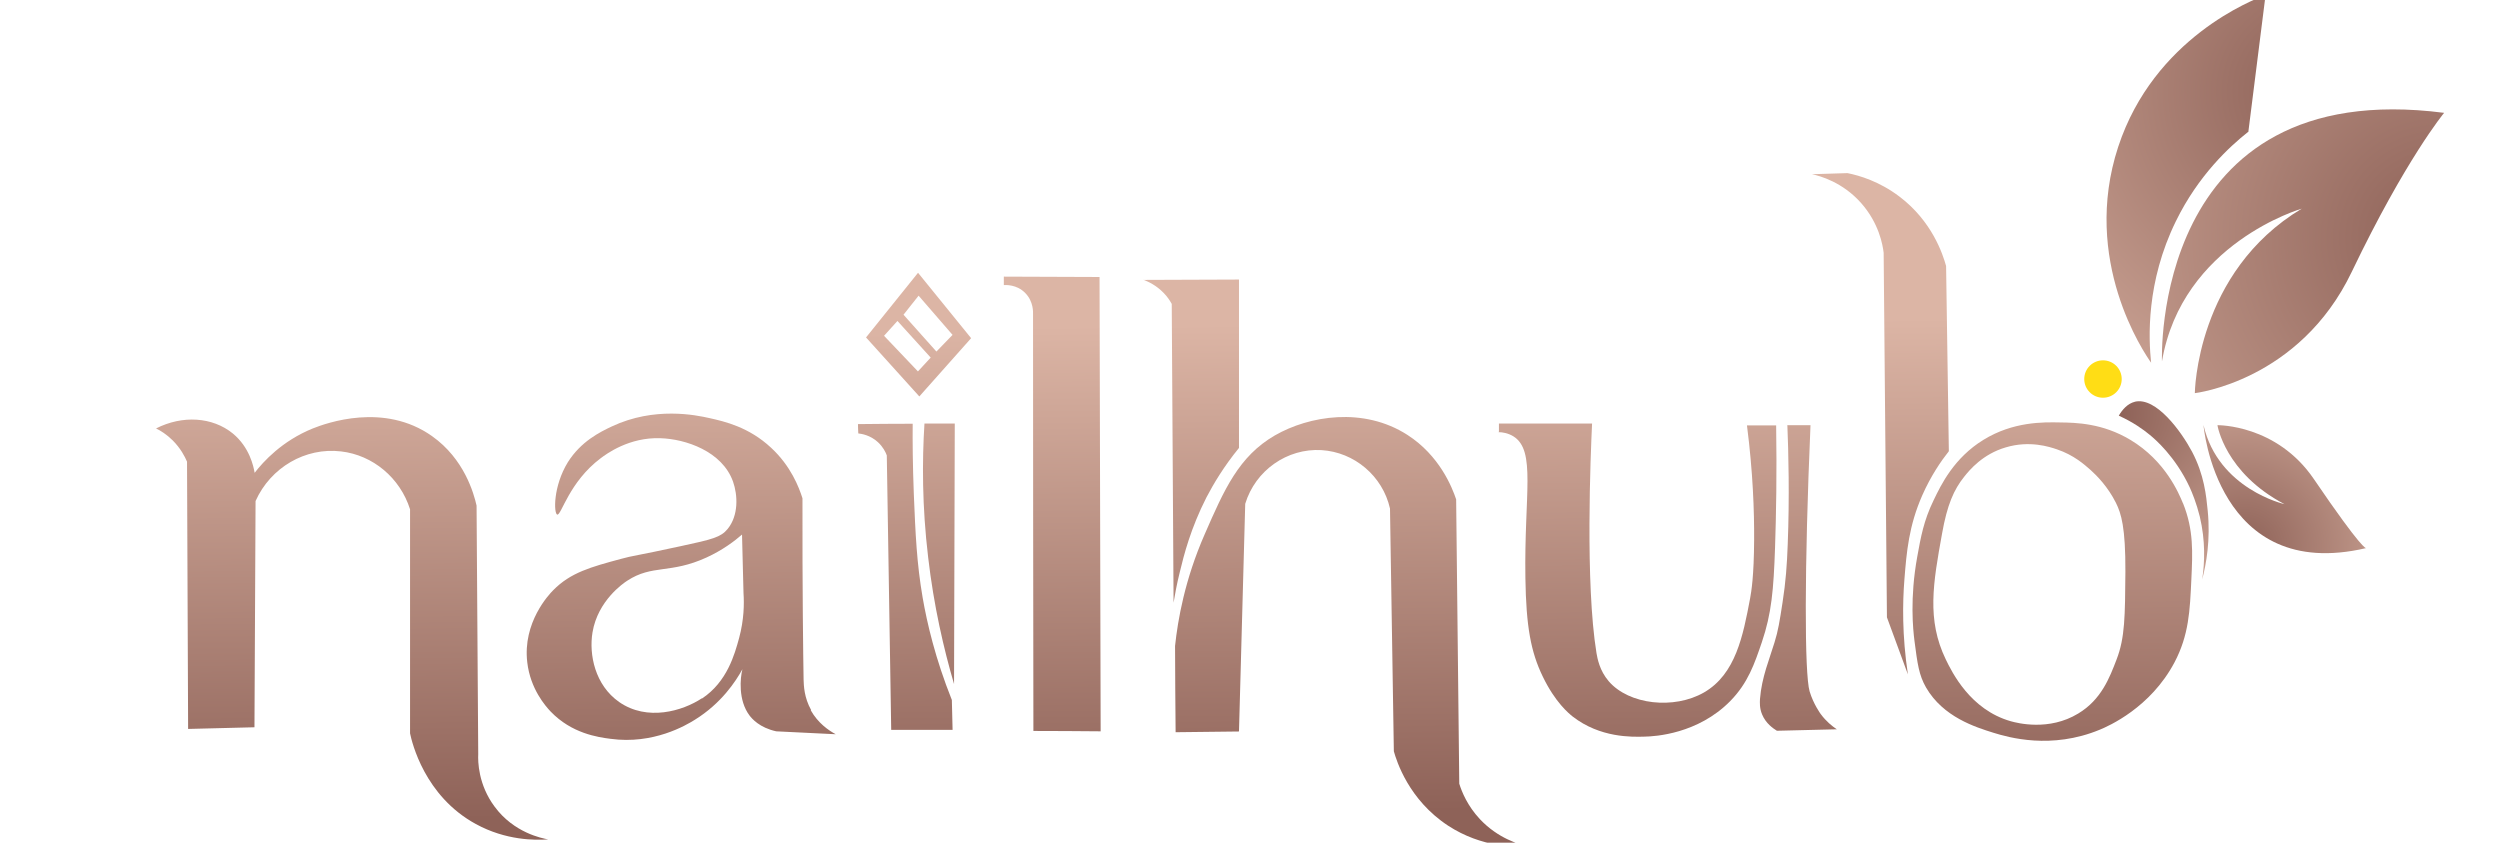 <svg width="89" height="30" viewBox="0 0 89 30" fill="none" xmlns="http://www.w3.org/2000/svg">
<g clip-path="url(#clip0_1824_42687)">
<path d="M78.941 15.137C78.941 15.137 79.203 16.833 81.328 17.948C81.328 17.948 78.967 17.413 78.444 15.131C78.444 15.131 78.908 20.759 84.232 19.513C84.232 19.513 84.108 19.605 82.374 17.055C81.047 15.104 78.947 15.137 78.947 15.137H78.941Z" fill="url(#paint0_radial_1824_42687)"/>
<path d="M78.136 13.996C78.136 13.996 78.175 9.685 81.943 7.428C81.943 7.428 77.678 8.654 76.966 12.867C76.966 12.867 76.553 2.667 87.011 4.017C87.011 4.017 85.644 5.667 83.722 9.678C81.858 13.572 78.136 13.996 78.136 13.996Z" fill="url(#paint1_radial_1824_42687)"/>
<path d="M80.033 4.696C79.373 5.217 78.261 6.241 77.463 7.872C76.397 10.043 76.488 12.046 76.58 12.913C76.331 12.561 74.081 9.267 75.409 5.224C76.684 1.35 80.21 -0.013 80.654 -0.176C80.452 1.448 80.242 3.072 80.04 4.702L80.033 4.696Z" fill="url(#paint2_radial_1824_42687)"/>
<path d="M74.866 14.159C75.235 14.159 75.533 13.861 75.533 13.494C75.533 13.126 75.235 12.828 74.866 12.828C74.498 12.828 74.199 13.126 74.199 13.494C74.199 13.861 74.498 14.159 74.866 14.159Z" fill="#FFDD15"/>
<path d="M75.998 14.302C76.756 14.12 77.652 15.359 78.038 16.083C78.47 16.904 78.542 17.648 78.594 18.176C78.699 19.22 78.542 20.081 78.398 20.628C78.49 20.028 78.516 19.246 78.313 18.392C78.195 17.915 78.045 17.55 77.953 17.348C77.443 16.252 76.717 15.633 76.534 15.483C76.299 15.287 75.932 15.026 75.429 14.798C75.559 14.576 75.743 14.367 76.004 14.302H75.998Z" fill="url(#paint3_radial_1824_42687)"/>
<path d="M5.546 15.248C5.71 15.326 5.932 15.463 6.148 15.678C6.429 15.959 6.58 16.252 6.658 16.435C6.671 19.604 6.684 22.78 6.697 25.95C7.482 25.93 8.274 25.911 9.059 25.891C9.072 23.204 9.085 20.517 9.098 17.837C9.634 16.637 10.877 15.92 12.139 16.07C13.277 16.2 14.245 17.015 14.598 18.131V26.107C14.664 26.42 15.108 28.337 16.939 29.335C18.012 29.922 19.046 29.915 19.516 29.883C19.294 29.843 18.293 29.648 17.607 28.715C17.025 27.933 17.012 27.104 17.025 26.85C17.005 23.902 16.985 20.948 16.966 18C16.868 17.563 16.527 16.337 15.383 15.528C13.676 14.315 11.622 15.059 11.132 15.254C10.04 15.698 9.372 16.435 9.065 16.833C9.026 16.598 8.882 15.92 8.287 15.431C7.567 14.844 6.495 14.772 5.553 15.254L5.546 15.248Z" fill="url(#paint4_linear_1824_42687)"/>
<path d="M28.876 25.278C28.627 24.835 28.614 24.404 28.608 24.196C28.594 23.387 28.562 20.993 28.568 17.739C28.444 17.348 28.156 16.591 27.45 15.939C26.659 15.202 25.802 15.006 25.252 14.883C24.781 14.778 23.303 14.465 21.779 15.182C21.348 15.385 20.681 15.717 20.216 16.454C19.687 17.315 19.713 18.28 19.837 18.32C19.981 18.359 20.256 17.159 21.387 16.311C21.596 16.154 22.401 15.561 23.506 15.6C24.402 15.626 25.71 16.063 26.096 17.146C26.266 17.628 26.299 18.352 25.9 18.835C25.664 19.122 25.37 19.2 24.245 19.441C22.597 19.8 22.545 19.774 22.1 19.898C21.04 20.185 20.314 20.38 19.693 21.013C19.543 21.163 18.601 22.161 18.771 23.582C18.882 24.528 19.418 25.135 19.602 25.33C20.354 26.113 21.282 26.243 21.734 26.302C23.258 26.511 24.422 25.82 24.736 25.624C25.684 25.037 26.194 24.254 26.43 23.824C26.351 24.13 26.273 24.933 26.685 25.474C26.77 25.585 27.038 25.904 27.633 26.035C28.339 26.067 29.046 26.107 29.752 26.139C29.497 26.002 29.118 25.741 28.863 25.285L28.876 25.278ZM24.984 24.861C24.304 25.311 23.042 25.689 22.041 24.991C21.184 24.391 20.962 23.309 21.093 22.513C21.282 21.378 22.198 20.759 22.329 20.674C23.225 20.087 23.859 20.439 25.154 19.846C25.723 19.585 26.148 19.265 26.416 19.03C26.436 19.728 26.449 20.419 26.469 21.117C26.495 21.496 26.488 22.063 26.312 22.715C26.155 23.289 25.887 24.274 24.991 24.867L24.984 24.861Z" fill="url(#paint5_linear_1824_42687)"/>
<path d="M30.556 15.43C30.668 15.443 30.982 15.489 31.256 15.743C31.439 15.913 31.531 16.102 31.57 16.213C31.623 19.467 31.675 22.722 31.727 25.983H33.912C33.905 25.63 33.892 25.272 33.886 24.919C33.297 23.446 33.003 22.18 32.846 21.274C32.636 20.048 32.591 19.024 32.532 17.589C32.492 16.559 32.486 15.698 32.492 15.085C31.845 15.085 31.191 15.091 30.544 15.098C30.544 15.209 30.55 15.319 30.556 15.437V15.43Z" fill="url(#paint6_linear_1824_42687)"/>
<path d="M32.911 15.078C32.826 16.415 32.826 18.026 33.042 19.839C33.244 21.581 33.598 23.1 33.964 24.352C33.97 21.261 33.983 18.17 33.99 15.078H32.911Z" fill="url(#paint7_linear_1824_42687)"/>
<path d="M32.682 9.711C32.067 10.48 31.446 11.25 30.831 12.013C31.465 12.711 32.1 13.415 32.728 14.113C33.343 13.422 33.957 12.73 34.572 12.039C33.944 11.263 33.31 10.487 32.682 9.711ZM32.682 13.226C32.276 12.802 31.878 12.378 31.472 11.954L31.949 11.426C32.342 11.863 32.741 12.3 33.133 12.73L32.675 13.226H32.682ZM32.165 11.204C32.342 10.976 32.525 10.748 32.702 10.526C33.107 10.989 33.506 11.459 33.911 11.922L33.336 12.515C32.944 12.078 32.551 11.641 32.165 11.204Z" fill="url(#paint8_linear_1824_42687)"/>
<path d="M35.736 10.148C35.789 10.148 36.194 10.115 36.502 10.435C36.802 10.741 36.776 11.133 36.776 11.185C36.776 16.128 36.783 21.078 36.789 26.022C37.587 26.022 38.385 26.028 39.183 26.035C39.17 20.641 39.157 15.254 39.144 9.861L35.736 9.848V10.148Z" fill="url(#paint9_linear_1824_42687)"/>
<path d="M40.7 9.959C40.877 10.024 41.158 10.154 41.42 10.422C41.557 10.559 41.648 10.702 41.714 10.819C41.734 14.367 41.76 17.909 41.779 21.456C41.825 21.183 41.891 20.804 42.002 20.361C42.146 19.761 42.388 18.809 42.95 17.706C43.199 17.23 43.565 16.611 44.108 15.946C44.108 13.95 44.108 11.948 44.108 9.952C42.97 9.952 41.838 9.965 40.7 9.965V9.959Z" fill="url(#paint10_linear_1824_42687)"/>
<path d="M45.383 15.502C44.102 16.246 43.585 17.42 42.885 19.024C42.179 20.635 41.93 22.07 41.832 22.996C41.832 24.02 41.845 25.044 41.852 26.067C42.604 26.061 43.356 26.048 44.108 26.041C44.18 23.341 44.258 20.641 44.33 17.935C44.69 16.748 45.822 15.952 47.045 16.024C48.215 16.096 49.222 16.944 49.484 18.104C49.53 20.987 49.576 23.863 49.621 26.746C49.72 27.098 50.151 28.474 51.551 29.393C52.761 30.183 53.971 30.157 54.383 30.131C54.075 30.059 53.323 29.843 52.682 29.159C52.244 28.689 52.041 28.194 51.95 27.9L51.839 17.778C51.695 17.348 51.25 16.22 50.105 15.483C48.542 14.478 46.606 14.798 45.383 15.502Z" fill="url(#paint11_linear_1824_42687)"/>
<path d="M53.349 15.385C53.486 15.385 53.689 15.418 53.879 15.535C54.69 16.044 54.258 17.589 54.304 20.576C54.33 22.311 54.5 23.211 54.919 24.078C55.364 25.005 55.854 25.402 55.985 25.507C56.966 26.27 58.097 26.237 58.542 26.224C58.928 26.218 60.445 26.126 61.596 24.959C62.231 24.313 62.46 23.628 62.721 22.865C63.068 21.841 63.14 21 63.192 19.487C63.231 18.32 63.258 16.852 63.231 15.144C62.885 15.144 62.538 15.144 62.192 15.144C62.407 16.82 62.453 18.215 62.447 19.22C62.44 20.524 62.349 21.052 62.303 21.307C62.054 22.624 61.793 24 60.661 24.652C59.595 25.265 57.993 25.089 57.273 24.255C56.94 23.87 56.868 23.433 56.835 23.25C56.43 20.765 56.626 16.18 56.678 15.078H53.362V15.365L53.349 15.385Z" fill="url(#paint12_linear_1824_42687)"/>
<path d="M63.63 15.13C63.67 16.089 63.709 17.7 63.643 19.376C63.617 20.107 63.572 20.72 63.46 21.437C63.356 22.115 63.303 22.454 63.172 22.872C63.002 23.439 62.715 24.111 62.656 24.88C62.649 25.004 62.636 25.213 62.734 25.441C62.865 25.754 63.12 25.93 63.258 26.015C63.97 25.996 64.677 25.983 65.39 25.963C65.226 25.852 65.01 25.683 64.814 25.415C64.814 25.415 64.559 25.07 64.422 24.613C64.239 23.987 64.232 20.25 64.454 15.137H63.617L63.63 15.13Z" fill="url(#paint13_linear_1824_42687)"/>
<path d="M64.507 6.202C64.788 6.261 65.599 6.483 66.26 7.233C66.888 7.944 67.025 8.713 67.058 9C67.097 13.324 67.136 17.648 67.175 21.978C67.424 22.657 67.672 23.328 67.921 24.007C67.712 22.617 67.731 21.457 67.797 20.628C67.875 19.643 67.954 18.717 68.438 17.622C68.745 16.93 69.105 16.409 69.379 16.063C69.347 13.865 69.314 11.667 69.281 9.47C69.164 9.046 68.778 7.872 67.62 6.998C66.907 6.457 66.194 6.248 65.769 6.163C65.344 6.176 64.926 6.189 64.501 6.202H64.507Z" fill="url(#paint14_linear_1824_42687)"/>
<path d="M77.712 17.915C77.568 17.563 77.084 16.402 75.841 15.659C74.853 15.065 73.905 15.046 73.343 15.039C72.734 15.026 71.668 15.007 70.609 15.659C69.562 16.304 69.105 17.25 68.836 17.811C68.483 18.535 68.379 19.128 68.254 19.82C67.986 21.294 68.104 22.415 68.156 22.82C68.261 23.628 68.313 24.033 68.568 24.476C69.177 25.526 70.321 25.885 70.969 26.087C71.498 26.25 73.022 26.694 74.755 25.976C75.056 25.852 76.554 25.2 77.411 23.583C77.927 22.604 77.96 21.737 78.012 20.635C78.058 19.663 78.097 18.867 77.718 17.922L77.712 17.915ZM75.664 20.367C75.651 21.926 75.651 22.702 75.35 23.478C75.102 24.124 74.808 24.907 73.984 25.402C72.944 26.035 71.812 25.741 71.583 25.676C70.138 25.265 69.49 23.928 69.268 23.472C68.588 22.063 68.817 20.765 69.137 18.998C69.32 17.961 69.562 17.426 69.922 16.976C70.118 16.728 70.583 16.167 71.407 15.926C72.257 15.672 72.963 15.907 73.231 15.998C73.827 16.2 74.199 16.533 74.435 16.741C74.644 16.93 75.043 17.328 75.331 17.909C75.514 18.28 75.671 18.77 75.664 20.361V20.367Z" fill="url(#paint15_linear_1824_42687)"/>
</g>
<defs>
<radialGradient id="paint0_radial_1824_42687" cx="0" cy="0" r="1" gradientTransform="matrix(-7.166 1.98 1.986 7.146 79.901 19.477)" gradientUnits="userSpaceOnUse">
<stop stop-color="#8E6258"/>
<stop offset="0.98" stop-color="#DCB5A5"/>
</radialGradient>
<radialGradient id="paint1_radial_1824_42687" cx="0" cy="0" r="1" gradientTransform="matrix(18.299 -2.639 -2.647 -18.247 86.878 8.47)" gradientUnits="userSpaceOnUse">
<stop stop-color="#8E6258"/>
<stop offset="0.98" stop-color="#DCB5A5"/>
</radialGradient>
<radialGradient id="paint2_radial_1824_42687" cx="0" cy="0" r="1" gradientTransform="matrix(12.521 -10.322 -10.351 -12.486 82.459 3.266)" gradientUnits="userSpaceOnUse">
<stop stop-color="#8E6258"/>
<stop offset="0.98" stop-color="#DCB5A5"/>
</radialGradient>
<radialGradient id="paint3_radial_1824_42687" cx="0" cy="0" r="1" gradientTransform="matrix(-8.904 0.545 0.546 8.879 75.473 14.741)" gradientUnits="userSpaceOnUse">
<stop stop-color="#8E6258"/>
<stop offset="0.98" stop-color="#DCB5A5"/>
</radialGradient>
<linearGradient id="paint4_linear_1824_42687" x1="12.59" y1="29.204" x2="12.434" y2="11.459" gradientUnits="userSpaceOnUse">
<stop stop-color="#8E6258"/>
<stop offset="0.98" stop-color="#DCB5A5"/>
</linearGradient>
<linearGradient id="paint5_linear_1824_42687" x1="24.297" y1="29.1" x2="24.141" y2="11.361" gradientUnits="userSpaceOnUse">
<stop stop-color="#8E6258"/>
<stop offset="0.98" stop-color="#DCB5A5"/>
</linearGradient>
<linearGradient id="paint6_linear_1824_42687" x1="32.303" y1="29.028" x2="32.147" y2="11.289" gradientUnits="userSpaceOnUse">
<stop stop-color="#8E6258"/>
<stop offset="0.98" stop-color="#DCB5A5"/>
</linearGradient>
<linearGradient id="paint7_linear_1824_42687" x1="33.545" y1="29.022" x2="33.389" y2="11.276" gradientUnits="userSpaceOnUse">
<stop stop-color="#8E6258"/>
<stop offset="0.98" stop-color="#DCB5A5"/>
</linearGradient>
<linearGradient id="paint8_linear_1824_42687" x1="32.852" y1="29.028" x2="32.696" y2="11.283" gradientUnits="userSpaceOnUse">
<stop stop-color="#8E6258"/>
<stop offset="0.98" stop-color="#DCB5A5"/>
</linearGradient>
<linearGradient id="paint9_linear_1824_42687" x1="37.607" y1="28.983" x2="37.451" y2="11.243" gradientUnits="userSpaceOnUse">
<stop stop-color="#8E6258"/>
<stop offset="0.98" stop-color="#DCB5A5"/>
</linearGradient>
<linearGradient id="paint10_linear_1824_42687" x1="42.571" y1="28.944" x2="42.421" y2="11.198" gradientUnits="userSpaceOnUse">
<stop stop-color="#8E6258"/>
<stop offset="0.98" stop-color="#DCB5A5"/>
</linearGradient>
<linearGradient id="paint11_linear_1824_42687" x1="48.124" y1="28.891" x2="47.968" y2="11.152" gradientUnits="userSpaceOnUse">
<stop stop-color="#8E6258"/>
<stop offset="0.98" stop-color="#DCB5A5"/>
</linearGradient>
<linearGradient id="paint12_linear_1824_42687" x1="58.405" y1="28.8" x2="58.249" y2="11.061" gradientUnits="userSpaceOnUse">
<stop stop-color="#8E6258"/>
<stop offset="0.98" stop-color="#DCB5A5"/>
</linearGradient>
<linearGradient id="paint13_linear_1824_42687" x1="64.049" y1="28.754" x2="63.893" y2="11.009" gradientUnits="userSpaceOnUse">
<stop stop-color="#8E6258"/>
<stop offset="0.98" stop-color="#DCB5A5"/>
</linearGradient>
<linearGradient id="paint14_linear_1824_42687" x1="67.097" y1="28.728" x2="66.947" y2="10.983" gradientUnits="userSpaceOnUse">
<stop stop-color="#8E6258"/>
<stop offset="0.98" stop-color="#DCB5A5"/>
</linearGradient>
<linearGradient id="paint15_linear_1824_42687" x1="73.127" y1="28.676" x2="72.977" y2="10.931" gradientUnits="userSpaceOnUse">
<stop stop-color="#8E6258"/>
<stop offset="0.98" stop-color="#DCB5A5"/>
</linearGradient>
<clipPath id="clip0_1824_42687">
<rect width="89" height="30" fill="white"/>
</clipPath>
</defs>
</svg>

